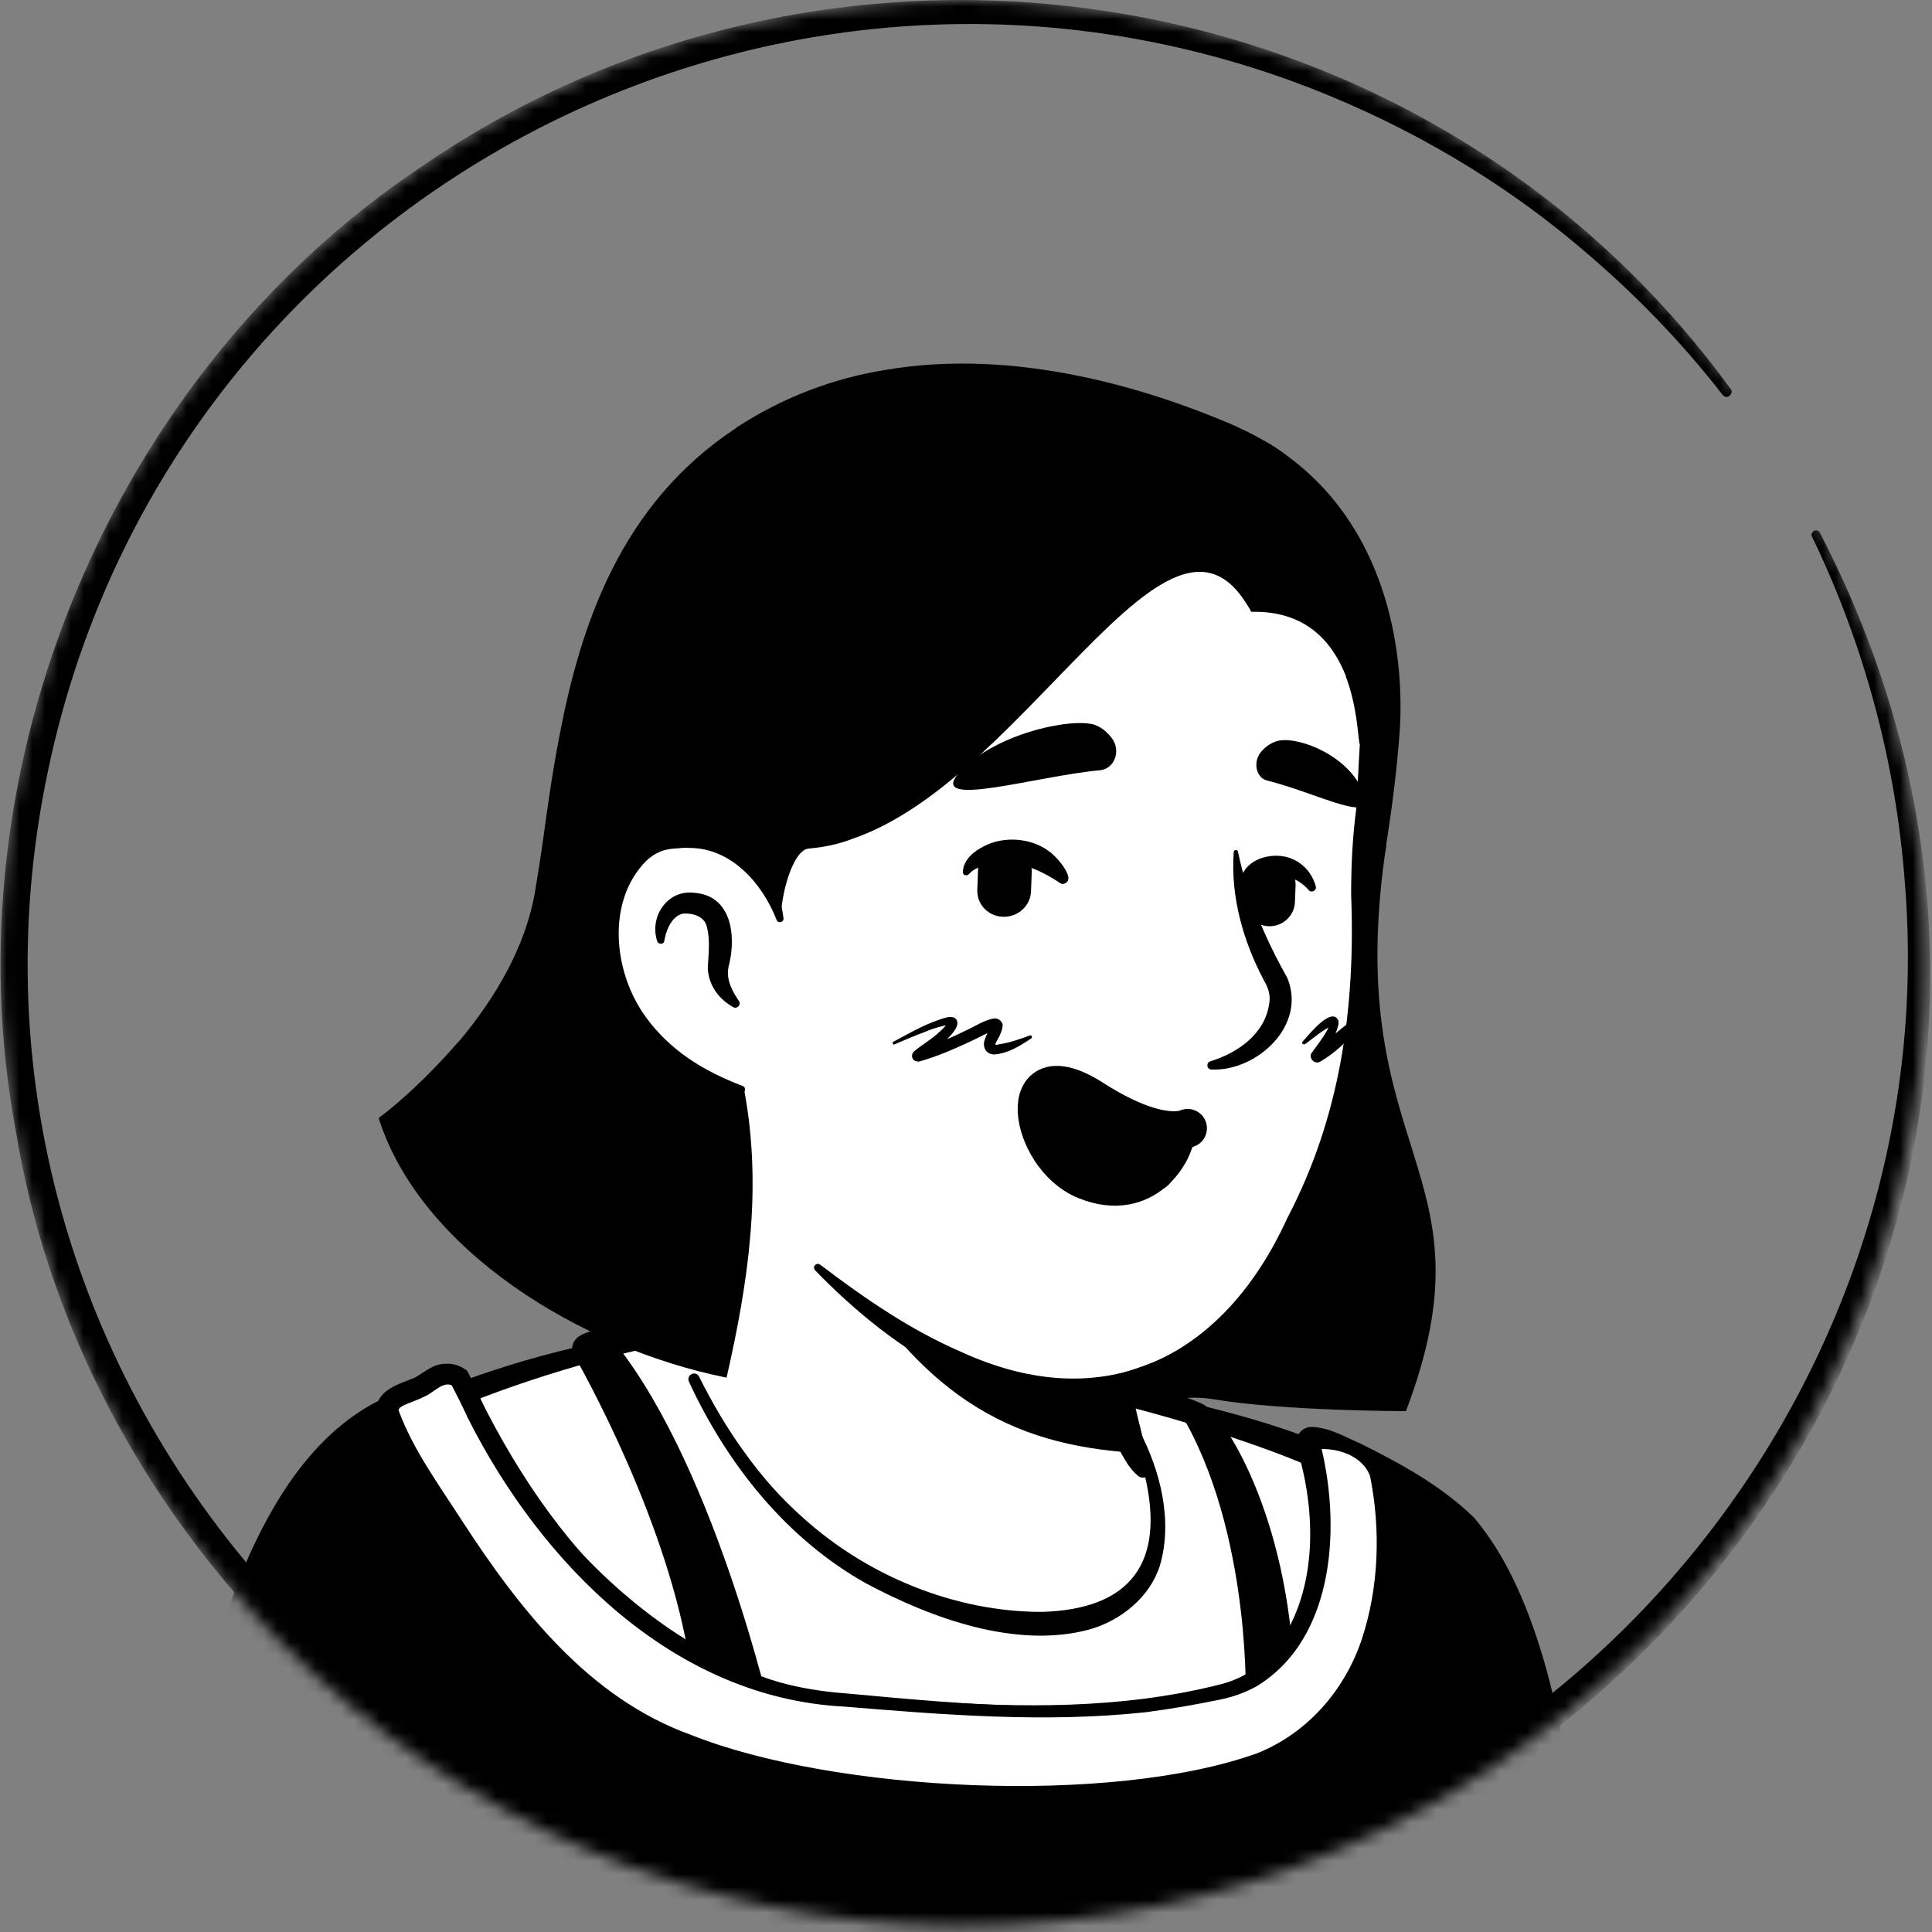 <svg width="150" height="150" viewBox="0 0 150 150" fill="none" xmlns="http://www.w3.org/2000/svg">
<rect x="0" y="0" width="150" height="150" fill="#808080" stroke="none"/>
<mask id="mask0_73_1343" style="mask-type:alpha" maskUnits="userSpaceOnUse" x="0" y="0" width="150" height="150">
<circle cx="74.754" cy="74.754" r="74.754" fill="#D9D9D9"/>
</mask>
<g mask="url(#mask0_73_1343)">
<path d="M115.735 136.471C115.392 136.716 115 136.961 114.657 137.206C114.265 137.451 113.922 137.696 113.53 137.892C113.186 138.088 112.892 138.284 112.549 138.48C112.5 138.529 112.451 138.529 112.402 138.578C111.275 139.265 110.098 139.902 108.922 140.49C108.579 140.686 108.186 140.882 107.843 141.029C107.843 141.029 107.794 141.078 107.745 141.078C107.353 141.275 106.961 141.471 106.569 141.667C105.784 142.059 104.951 142.402 104.167 142.745C103.775 142.941 103.333 143.088 102.941 143.235C102.549 143.382 102.108 143.578 101.716 143.726C101.324 143.873 100.882 144.069 100.49 144.216C100.49 144.216 100.49 144.216 100.441 144.216C100.049 144.363 99.608 144.51 99.216 144.657C98.333 144.951 97.402 145.245 96.52 145.539C96.226 145.637 95.882 145.735 95.588 145.833C94.657 146.127 93.726 146.373 92.794 146.569C92.451 146.667 92.108 146.716 91.716 146.814C90.833 147.01 89.902 147.206 89.02 147.402C88.824 147.451 88.677 147.451 88.481 147.5C88.186 147.549 87.843 147.598 87.549 147.647C87.108 147.696 86.716 147.794 86.275 147.843C86.079 147.892 85.882 147.892 85.686 147.941C85.441 147.99 85.147 148.039 84.853 148.039C84.069 148.137 83.235 148.235 82.451 148.333C82.206 148.382 81.912 148.382 81.667 148.431H81.618C81.275 148.48 80.931 148.48 80.588 148.529C80.245 148.578 79.902 148.578 79.559 148.578C79.363 148.578 79.118 148.627 78.922 148.627C78.529 148.627 78.186 148.676 77.843 148.676C77.353 148.676 76.912 148.726 76.422 148.726C75.931 148.726 75.49 148.726 75 148.726C74.657 148.726 74.314 148.726 73.971 148.726C53.284 148.431 34.706 139.657 21.422 125.735C21.422 125.735 21.422 125.686 21.373 125.686C19.902 124.363 21.177 117.304 27.108 112.843C34.559 107.206 52.402 103.676 52.402 103.676C52.402 103.676 59.314 102.549 84.951 107.892C99.951 111.029 111.373 115.588 117.745 127.941C119.069 130.49 120.392 134.412 115.735 136.471Z" fill="white"/>
<path d="M85.098 107.353C94.51 109.265 104.559 111.324 112.304 117.549C114.902 119.657 116.618 122.745 118.039 125.735C118.726 127.206 119.412 128.726 119.951 130.343C120.245 131.422 120.686 132.647 120.441 133.922C120.392 134.265 120.098 134.706 119.853 134.951C118.726 136.078 117.5 136.765 116.275 137.647C109.069 142.647 100.784 146.177 92.206 148.039C73.088 152.206 52.402 148.971 35.588 138.922C30 135.539 24.853 131.422 20.441 126.569C19.951 125.98 19.951 125 19.951 124.363C20 122.892 20.392 121.471 20.883 120.147C22.059 117.108 23.578 114.069 26.177 111.961C28.039 110.686 30.049 109.608 32.108 108.726C38.578 105.98 45.392 104.069 52.402 103.284C52.99 103.235 53.088 104.069 52.5 104.167C45.784 105.539 39.118 107.598 32.892 110.392C30.637 111.52 28.235 112.5 26.422 114.265C24.706 116.127 23.48 118.431 22.5 120.784C21.863 122.206 21.422 124.461 21.618 125.588C24.706 129.265 28.333 132.5 32.255 135.294C53.726 150.294 86.324 151.275 109.167 138.775C111.226 137.647 113.235 136.373 115.147 135.049C116.079 134.412 117.059 133.873 117.794 133.137C117.843 133.088 117.794 133.137 117.794 133.186C117.794 133.235 117.745 133.284 117.745 133.284C117.794 132.696 117.598 131.912 117.353 131.127C116.471 128.284 115.049 125.294 113.53 122.696C111.128 118.824 107.059 116.373 102.941 114.412C100.098 113.088 97.108 112.059 94.069 111.078C91.029 110.098 87.941 109.265 84.853 108.529C84.069 108.333 84.314 107.206 85.098 107.353Z" fill="black"/>
<path d="M44.559 105.196C46.275 108.235 52.794 120.441 53.824 131.225L59.902 133.284C59.902 133.284 55.294 112.892 47.059 103.431C47.059 103.431 46.078 102.99 44.853 103.823C44.461 104.167 44.265 104.706 44.559 105.196Z" fill="black"/>
<path d="M96.716 131.372C96.716 131.372 97.01 117.794 91.127 108.872C90.98 108.627 91.176 108.284 91.471 108.333C91.863 108.431 92.451 108.578 93.382 109.02C94.951 109.755 100.049 117.549 100.49 130.343C100.49 130.294 97.206 131.372 96.716 131.372Z" fill="black"/>
<path d="M113.48 118.627C110.931 115.931 103.235 111.912 101.912 112.01C101.961 112.108 101.961 112.255 102.01 112.402C104.069 119.804 102.402 129.853 94.902 131.52C87.108 133.235 80.588 133.48 64.951 131.912C53.48 130.784 42.696 120.49 37.206 110.294C36.667 109.265 36.029 108.235 35.343 107.304C34.951 107.01 34.216 107.059 33.676 107.5C32.304 108.627 30.49 108.529 30.49 109.608C30.49 109.608 20.098 112.843 16.471 135.637C14.412 148.529 11.52 165.245 11.421 170.931H123.039C122.255 163.284 123.039 129.216 113.48 118.627Z" fill="black"/>
<path d="M112.549 119.51C111.079 118.039 109.167 116.912 107.353 115.833C105.686 114.853 103.628 113.774 101.912 113.284L103.039 111.716L103.088 112.01C104.461 117.745 104.167 124.559 100.196 129.265C98.824 130.833 96.814 131.961 94.755 132.304C90.931 133.088 86.961 133.529 83.039 133.529C76.177 133.48 69.412 132.941 62.647 132.01C57.843 130.98 53.383 128.578 49.51 125.588C44.069 121.372 39.902 115.833 36.029 110.196C35.49 109.412 34.853 108.676 34.167 108.039L34.412 108.333C34.51 108.431 34.559 108.382 34.51 108.382C34.51 108.382 34.412 108.382 34.363 108.431C34.314 108.431 34.314 108.431 34.265 108.529C33.48 109.216 32.206 109.559 31.422 110C31.471 110 31.569 109.706 31.569 109.657L30.686 110.833L30.539 110.882L30.343 110.98C23.628 114.608 20.392 123.235 18.628 130.294C16.912 138.333 15.882 146.618 14.51 154.706C13.726 160.098 12.745 165.637 12.5 170.98L11.226 169.706H123.039L121.814 171.078C120.784 157.5 121.324 129.951 112.549 119.51ZM114.412 117.794C123.873 128.823 123.284 156.519 124.314 170.833C124.363 171.52 123.873 172.157 123.186 172.206C123.137 172.304 11.471 172.157 11.422 172.206C10.735 172.206 10.147 171.667 10.147 170.98C10.245 168.088 10.637 165.294 10.98 162.549C12.108 154.314 13.48 146.127 14.804 137.941C15.637 132.451 16.765 126.814 18.971 121.618C21.177 116.47 24.461 111.078 29.755 108.578C29.853 108.529 29.951 108.48 30.098 108.431L29.216 109.608C29.167 107.892 31.029 107.451 32.206 106.961C32.99 106.519 33.627 105.882 34.608 105.882C35.098 105.833 35.98 106.029 36.373 106.618C37.059 107.99 37.647 109.363 38.235 110.735C39.216 112.941 40.49 115 41.961 116.912C47.255 123.627 54.412 129.51 62.941 131.225C65.784 131.716 68.726 131.814 71.569 132.059C79.265 132.598 87.01 132.696 94.51 130.833C96.275 130.441 97.794 129.51 98.922 128.137C102.255 123.921 102.255 117.745 100.784 112.745L100.686 112.353C100.441 111.618 101.03 110.784 101.814 110.784C103.235 110.833 104.314 111.52 105.588 112.059C108.726 113.627 111.814 115.294 114.412 117.794Z" fill="black"/>
<path d="M97.892 136.814C89.853 140.245 63.432 141.029 50 133.774C41.52 129.216 36.03 119.167 33.383 115.294C31.422 112.353 30.441 109.608 30.441 109.608C30.441 108.529 32.304 108.627 33.628 107.5C34.167 107.059 34.902 107.01 35.294 107.304C35.981 108.284 36.618 109.265 37.157 110.294C42.647 120.441 51.324 130.637 64.902 131.912C80.539 133.382 87.059 133.235 94.853 131.52C102.353 129.853 104.02 119.804 101.961 112.402C101.912 112.304 101.912 112.157 101.863 112.01C103.187 111.912 105.736 112.157 106.667 114.51C106.716 114.51 110.49 131.471 97.892 136.814Z" fill="white"/>
<path d="M98.186 137.5C94.951 138.823 91.569 139.314 88.186 139.706C84.804 140.098 81.422 140.245 78.039 140.245C69.559 140.147 60.931 139.363 52.941 136.323C43.824 133.039 37.941 124.755 33.039 116.912C31.569 114.755 30.196 112.549 29.363 110.049C29.118 109.412 29.51 108.529 30.049 108.137C30.784 107.549 31.618 107.549 32.353 107.255C32.843 107.108 33.137 106.814 33.578 106.569C34.363 106.225 35.245 105.931 36.226 106.372C41.863 118.676 51.128 130.441 65.637 131.47C75.245 132.353 85.049 133.333 94.559 131.127C98.382 130.49 100.882 127.059 101.765 123.431C102.745 119.755 102.451 115.784 101.422 112.157C101.324 111.814 101.569 111.47 101.912 111.47C104.02 111.274 106.618 112.206 107.353 114.412C108.186 118.823 108.186 123.333 106.912 127.598C105.637 131.961 102.402 135.784 98.186 137.5ZM97.598 136.127C101.52 134.559 104.412 131.225 105.735 127.255C107.059 123.235 107.206 118.774 106.373 114.608C105.784 112.99 103.726 112.304 101.961 112.549L102.451 111.863C104.118 118.137 103.775 127.157 97.549 130.931C96.667 131.421 95.686 131.765 94.706 131.961C92.794 132.353 90.833 132.696 88.922 132.941C81.128 133.774 73.284 133.137 65.539 132.5C52.255 131.814 42.01 121.372 36.324 110.098C35.931 109.216 35.49 108.382 35.049 107.5L35.147 107.598C34.412 107.157 33.628 108.186 32.941 108.431C32.304 108.774 31.618 108.921 31.078 109.265C30.98 109.363 30.931 109.461 30.931 109.608V109.461C32.059 112.549 34.118 115.343 35.883 118.088C40.343 124.951 45.735 131.863 53.677 134.706C64.755 139.118 86.226 140.196 97.598 136.127Z" fill="black"/>
<path d="M89.706 120.392C88.676 125.441 82.009 128.48 70.784 123.922C59.117 119.216 54.068 107.99 52.794 104.657C59.706 91.716 54.902 82.745 54.902 82.745C70.833 81.373 84.754 100 84.754 100L86.911 109.216C87.108 110 87.5 110.686 88.088 111.176C89.117 112.99 90.343 117.157 89.706 120.392Z" fill="white"/>
<path d="M52.549 104.804C53.48 103.382 54.069 101.716 54.461 100.098C55.196 96.716 55.441 93.284 55.49 89.853V88.578C55.343 87.304 54.902 85.98 54.412 84.804C53.774 83.235 56.078 82.255 56.814 83.823C56.912 84.02 56.912 84.363 56.912 84.559C57.059 91.225 57.353 99.804 53.137 105.343C52.843 105.637 52.255 105.196 52.549 104.804Z" fill="black"/>
<path d="M85.294 99.902C86.029 100.343 86.274 100.931 86.372 101.52C86.666 102.696 86.568 103.971 86.862 105.196C87.108 106.373 87.843 107.5 88.039 108.725C88.284 110 89.019 112.696 89.313 114.02C89.411 114.314 89.215 114.657 88.872 114.706C88.676 114.755 88.529 114.706 88.382 114.608C87.745 114.069 87.451 113.529 87.058 112.843C86.421 111.667 85.98 110.588 85.588 109.265C85.245 108.088 85.392 106.814 85.098 105.588C84.853 104.412 84.166 103.284 83.921 102.059C83.774 101.471 83.725 100.833 84.166 100.098C84.46 99.804 84.951 99.706 85.294 99.902Z" fill="black"/>
<path d="M88.823 112.843C79.461 112.353 71.814 109.412 64.363 96.127C70.637 101.667 78.039 103.774 85.833 104.755L86.863 109.265C87.059 110.049 88.235 112.353 88.823 112.843Z" fill="black"/>
<path d="M88.431 111.029C90.098 114.167 91.079 118.088 90.049 121.569C89.265 124.02 87.01 125.833 84.559 126.52C78.873 128.039 72.304 125.637 67.255 122.941C61.029 119.461 56.422 113.627 53.48 107.255C53.284 106.765 53.971 106.373 54.265 106.863C55.294 108.922 56.471 110.931 57.794 112.745C59.118 114.608 60.637 116.324 62.353 117.843C67.353 122.353 74.118 125.147 80.882 125.147C87.843 124.951 90.49 121.274 88.873 114.51C88.627 113.431 88.235 112.304 87.696 111.373C87.402 110.98 88.137 110.539 88.431 111.029Z" fill="black"/>
<path d="M107.402 52.157C108.284 56.275 105.343 60.686 105.343 71.667C105.343 82.892 103.284 95.098 94.804 103.578C87.5 110.882 79.118 110.588 69.264 102.892C67.892 101.814 63.088 98.186 61.863 96.961C60.441 95.539 59.657 94.51 58.97 93.431C58.382 92.451 58.529 86.765 57.696 85.441C55.539 81.863 55.098 85.735 52.304 82.598C48.431 78.382 43.774 69.902 46.078 54.902C49.804 30.588 69.069 27.745 83.333 30.441C97.696 33.186 105.049 41.324 107.402 52.157Z" fill="white"/>
<path d="M54.755 86.961C53.627 85.098 52.206 83.431 50.882 81.716C49.559 79.902 48.48 77.99 47.598 75.931C42.598 63.824 43.333 47.99 52.206 37.794C58.284 30.833 67.892 28.529 76.716 29.02C85.539 29.559 94.706 31.814 101.225 38.186C105 41.863 107.402 46.765 108.48 51.863C108.823 53.48 108.578 55.245 108.186 56.765C107.059 61.029 105.98 65.098 105.882 69.51C105.931 76.078 105.735 82.794 103.823 89.118C102.451 93.333 100.833 97.549 98.284 101.225C95.637 104.951 91.666 107.941 87.108 108.823C77.941 110.686 69.363 104.902 63.284 98.627C63.039 98.333 63.382 97.99 63.676 98.186C67.157 100.833 70.735 103.284 74.608 104.951C85.784 110.098 95.049 105.343 99.951 94.559C104.068 86.716 105.245 78.235 104.902 69.461C104.902 67.255 105 65.049 105.294 62.843C105.588 59.657 106.666 56.471 106.617 53.333C105.784 48.235 103.431 43.333 99.902 39.559C91.519 30.686 75.441 28.088 64.166 32.108C50.882 36.814 47.304 50.196 46.569 62.99C46.078 70.637 48.333 78.137 54.117 83.382L56.421 85.784C57.206 86.863 55.539 88.137 54.755 86.961Z" fill="black"/>
<path d="M60.539 71.373C60.539 71.373 59.019 64.02 51.863 64.902C45.686 65.686 43.529 80.49 57.549 84.608" fill="white"/>
<path d="M56.912 78.186C55.784 77.549 55 76.471 54.951 75.147C55 74.167 55.147 73.039 54.902 72.059C54.755 71.127 53.774 70.882 53.039 70.931C52.255 71.078 51.765 72.059 51.617 72.843C51.617 72.892 51.569 73.039 51.569 73.088C51.52 73.333 51.127 73.333 51.029 73.088C50.392 71.176 51.814 69.069 53.872 69.314C56.765 69.51 57.157 72.549 56.617 74.853C56.323 75.833 56.715 76.716 57.255 77.549L57.353 77.696C57.598 77.99 57.206 78.382 56.912 78.186Z" fill="black"/>
<path d="M96.127 66.176C96.863 69.657 98.235 72.892 99.951 75.931C101.47 79.657 97.549 83.186 94.069 83.039C93.676 83.039 93.627 82.5 93.97 82.402C96.176 81.716 98.186 80.245 98.529 77.99C98.676 77.304 98.48 76.716 98.137 76.127C96.519 73.088 95.539 69.608 95.784 66.176C95.784 65.931 96.127 65.931 96.127 66.176Z" fill="black"/>
<path d="M60.294 71.421C59.167 68.529 56.716 65.784 53.431 65.833C53.137 65.784 52.647 65.882 52.353 65.882C51.52 65.931 50.833 66.225 50.196 66.814C47.059 69.951 47.598 75.49 50.147 78.971C51.029 80.196 52.157 81.274 53.431 82.157C54.706 83.039 56.127 83.725 57.647 84.314C57.99 84.412 57.843 84.951 57.5 84.902C54.216 84.216 51.078 82.598 48.922 79.902C45.588 75.882 44.902 69.167 48.873 65.245C49.755 64.461 50.98 63.873 52.206 63.873C52.598 63.873 53.186 63.774 53.578 63.873C55.637 63.971 57.598 65 58.873 66.618C60 67.99 60.637 69.657 60.833 71.323C60.833 71.618 60.392 71.716 60.294 71.421Z" fill="black"/>
<path d="M91.274 87.745C91.323 88.529 90.735 89.902 89.657 90.882C84.117 87.5 81.617 89.265 81.617 89.265C79.657 86.275 80.098 82.206 84.853 85.294C88.137 87.451 90.196 87.794 91.274 87.745Z" fill="black"/>
<path d="M89.608 90.931C88.431 91.961 86.666 92.598 84.264 91.618C83.137 91.176 82.255 90.294 81.568 89.314C81.617 89.314 84.068 87.549 89.608 90.931Z" fill="white"/>
<path d="M92.206 87.598C92.206 87.598 90.147 88.725 84.853 85.343C78.529 81.275 79.804 89.804 84.264 91.618C88.921 93.529 91.323 89.363 91.274 87.794" stroke="black" stroke-width="3" stroke-miterlimit="10" stroke-linecap="round" stroke-linejoin="round"/>
<path d="M81.618 89.314C81.618 89.314 84.118 87.549 89.657 90.931" stroke="black" stroke-width="3" stroke-miterlimit="10" stroke-linecap="round" stroke-linejoin="round"/>
<path d="M85.392 59.804C86.471 59.706 87.01 58.431 86.421 57.451C86.078 56.961 85.637 56.52 85 56.275C83.137 55.686 77.059 57.01 74.412 60.049C72.059 62.843 80.49 60.245 85.392 59.804Z" fill="black"/>
<path d="M98.333 60.588C97.5 60.343 97.255 59.117 97.941 58.333C98.284 57.941 98.775 57.598 99.314 57.5C100.98 57.206 104.804 58.725 105.882 61.617C106.863 64.118 102.304 61.569 98.333 60.588Z" fill="black"/>
<path d="M77.843 71.177C76.667 71.127 75.784 70.147 75.882 68.971L75.931 67.598C75.981 66.421 76.961 65.539 78.137 65.637C79.314 65.686 80.196 66.667 80.098 67.843L80.049 69.216C80 70.343 79.02 71.225 77.843 71.177Z" fill="black"/>
<path d="M98.48 71.912C97.402 71.863 96.569 70.931 96.618 69.853L96.667 68.578C96.716 67.5 97.647 66.667 98.725 66.716C99.804 66.765 100.637 67.696 100.588 68.775L100.539 70.049C100.49 71.127 99.559 71.961 98.48 71.912Z" fill="black"/>
<path d="M82.255 68.529C80.637 67.451 78.873 66.716 76.912 67.108C76.275 67.206 75.637 67.402 75.245 67.843C75.098 68.039 74.755 67.99 74.755 67.696C74.804 66.716 75.637 66.078 76.421 65.686C77.941 64.902 80.049 65.049 81.421 66.078C81.912 66.373 83.578 68.186 82.696 68.578C82.5 68.676 82.402 68.627 82.255 68.529Z" fill="black"/>
<path d="M96.274 68.775C96.274 66.716 98.823 65.98 100.392 66.716C101.274 67.108 101.911 67.892 102.157 68.823C102.255 69.118 101.813 69.363 101.617 69.118C100.784 68.137 99.362 67.647 98.235 68.235C97.892 68.431 97.843 68.578 97.745 68.775C97.745 69.755 96.323 69.706 96.274 68.775Z" fill="black"/>
<path d="M107.539 66.225C107.588 65.98 107.637 65.735 107.637 65.49C108.127 62.402 108.47 59.559 108.666 56.862C109.058 51.372 108.029 41.47 100.137 35.539C99.45 35 98.715 34.51 97.882 34.068C97.195 33.676 96.46 33.333 95.725 32.99C89.303 30.245 78.96 26.961 68.715 28.725C64.793 29.363 60.872 30.784 57.195 33.186C57.146 33.186 57.146 33.235 57.146 33.235C48.225 39.117 45.087 48.431 43.421 57.206C42.882 60 42.489 62.794 42.146 65.343C41.95 66.666 41.754 67.941 41.558 69.117C40.823 73.578 38.372 77.549 35.774 80.686C35.627 80.833 35.48 81.029 35.333 81.176C33.225 83.578 31.117 85.49 29.646 86.617C29.548 86.666 29.45 86.764 29.401 86.814C32.636 97.01 44.989 104.657 56.411 106.961C58.078 99.657 59.205 92.255 57.784 84.657C57.391 84.51 57.195 84.362 57.195 84.264C43.666 80 45.823 65.49 51.95 64.706C54.156 64.412 55.774 64.951 57.048 65.735C58.764 67.01 60.627 70.196 60.627 71.127C60.725 68.97 61.656 65.98 62.784 65.882C63.96 65.784 65.136 65.539 66.264 65.098C71.901 63.137 77.048 57.843 81.607 53.137C87.882 46.666 92.98 41.176 96.607 46.617C96.803 46.912 96.999 47.206 97.146 47.5C101.46 47.402 103.47 49.902 104.499 52.5C104.499 52.5 104.499 52.5 104.499 52.549C105.333 54.755 105.431 57.01 105.529 57.598C105.529 57.696 105.529 57.745 105.578 57.745C105.48 59.706 105.235 63.039 105.186 67.353C105.186 69.314 105.382 73.235 105.235 75.49C105.186 76.176 105.137 76.862 105.088 77.5C105.039 77.843 105.039 78.186 104.989 78.48C104.94 78.774 104.94 79.117 104.891 79.461C104.842 79.951 104.793 80.441 104.744 80.98C104.695 81.421 104.646 81.862 104.597 82.304V82.353C104.548 82.696 104.499 82.99 104.45 83.284C103.715 87.206 102.588 91.372 100.97 93.872C97.735 98.921 95.186 103.186 90.529 105.343C85.921 107.451 80.676 107.892 80.676 107.892C80.676 107.892 82.146 108.823 85.627 109.019C89.058 109.215 91.607 108.186 94.156 108.627C99.597 109.559 109.156 109.559 109.156 109.559C116.313 90.735 104.205 89.853 107.539 66.225Z" fill="black"/>
<path d="M69.363 80.882C70.735 80.147 72.059 79.363 73.578 78.971C73.725 78.971 73.823 78.921 74.118 79.02C75.147 79.804 72.157 81.765 71.618 82.255C71.765 82.059 71.716 81.716 71.471 81.618C71.421 81.618 71.421 81.569 71.373 81.569C71.275 81.569 71.275 81.569 71.275 81.569C72.5 81.127 73.725 80.637 74.902 80.049C75.588 79.755 76.52 79.118 77.255 79.069C77.549 79.069 77.892 79.363 77.843 79.657C77.794 80.049 77.696 80.196 77.598 80.441C77.5 80.637 77.304 80.931 77.255 81.127C77.255 81.176 77.206 81.078 77.206 81.078C77.206 81.127 77.5 81.127 77.549 81.078C78.333 80.98 79.167 80.686 79.951 80.392C80.098 80.343 80.196 80.539 80.049 80.637C79.216 81.176 78.333 81.765 77.255 81.863C76.569 81.912 76.225 81.275 76.471 80.686C76.569 80.343 76.814 79.951 76.912 79.657C76.912 79.755 77.01 79.902 77.108 79.951C77.206 80 77.255 79.951 77.206 80C76.716 80.147 75.735 80.686 75.294 80.882C74.02 81.471 72.794 82.01 71.421 82.402C71.323 82.402 71.323 82.451 71.176 82.402C70.784 82.353 70.686 81.863 70.98 81.618C71.569 81.127 72.255 80.735 72.794 80.245C73.088 80 73.431 79.657 73.627 79.363C73.627 79.412 73.676 79.51 73.725 79.559C73.284 79.608 72.402 79.853 71.863 80.098C71.078 80.392 70.245 80.735 69.461 81.078C69.363 81.176 69.216 80.931 69.363 80.882Z" fill="black"/>
<path d="M101.127 80.882C101.569 80.392 103.431 78.039 103.922 79.265C103.922 79.363 103.922 79.461 103.922 79.51C103.725 80.49 103.088 81.323 102.598 82.157C102.696 81.912 102.5 81.569 102.255 81.52C102.157 81.52 102.108 81.52 102.059 81.52C102.01 81.52 102.059 81.52 102.108 81.471C103.088 80.833 103.824 80.049 104.804 79.363C105 79.265 105.245 79.118 105.49 79.265C105.735 79.461 105.686 79.755 105.588 79.951C105.49 80.196 105.392 80.392 105.294 80.637C105.245 80.686 105.196 80.735 105.098 80.686C105.049 80.686 105.049 80.637 105.049 80.588C105.049 80.49 105.049 79.853 105.049 79.755C105.049 79.706 105 79.657 105.049 79.755C105.049 79.804 105.147 79.902 105.245 79.902C105.294 79.902 105.392 79.902 105.392 79.902C104.559 80.882 103.578 81.814 102.451 82.451C102.108 82.598 101.716 82.304 101.765 81.912C101.765 81.863 101.814 81.765 101.863 81.716C102.206 81.225 102.598 80.735 102.892 80.245C103.039 80 103.235 79.657 103.284 79.412C103.284 79.51 103.48 79.657 103.529 79.608C102.745 79.902 102.059 80.539 101.373 81.029C101.176 81.176 101.029 80.98 101.127 80.882Z" fill="black"/>
<path d="M141.275 41.324C171.029 98.627 118.726 163.284 56.373 147.5C28.382 140.539 5.882 116.275 1.226 87.794C-4.069 59.461 8.726 29.02 32.647 12.99C65.441 -9.559 110.882 -2.059 134.363 30.196C134.51 30.343 134.461 30.588 134.265 30.735C134.118 30.882 133.873 30.833 133.726 30.637C130.49 26.471 126.814 22.696 122.794 19.314C116.176 13.677 108.431 9.265 100.245 6.275C58.578 -8.824 12.843 16.274 3.725 59.853C-6.569 108.676 34.951 153.627 84.461 146.912C122.647 142.108 151.029 106.863 147.892 68.529C147.206 59.265 144.755 50.098 140.686 41.667C140.588 41.52 140.686 41.324 140.833 41.225C140.98 41.127 141.176 41.176 141.275 41.324Z" fill="black"/>
</g>
</svg>

